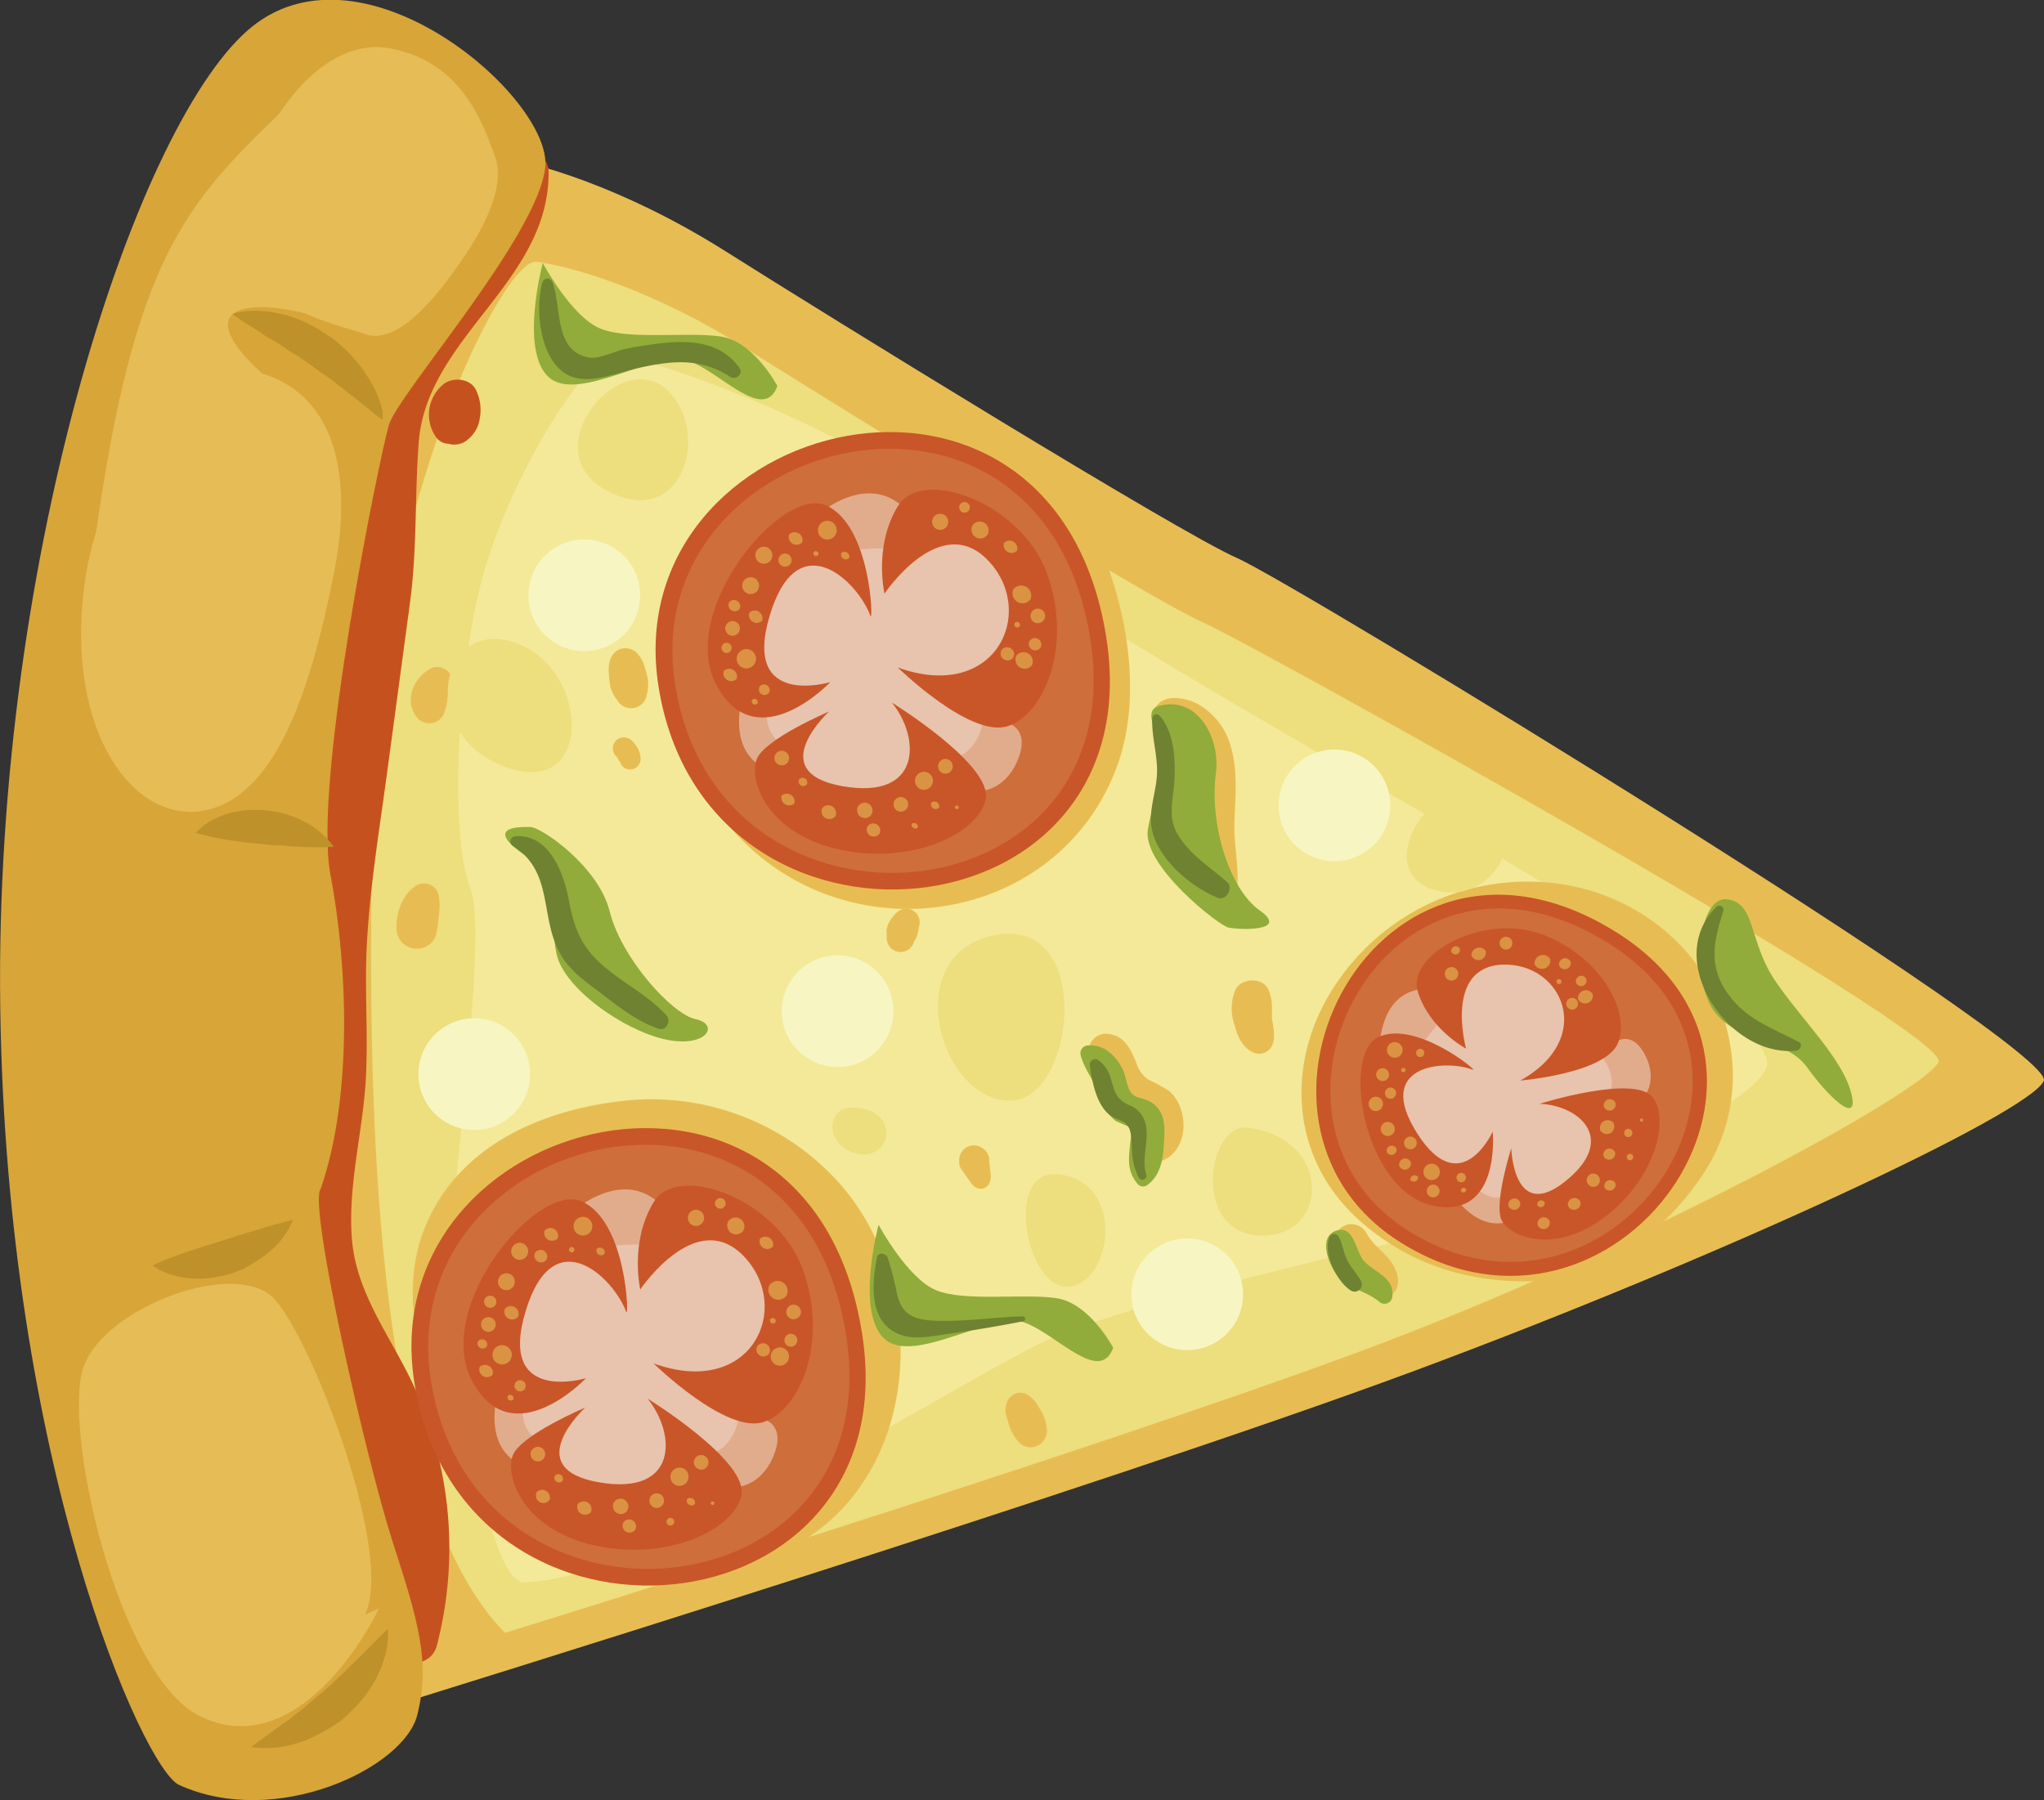 <svg id="Camada_1" data-name="Camada 1" xmlns="http://www.w3.org/2000/svg" viewBox="0 0 261.36 230.22"><rect x="0" y="0" width="261.36" height="230.22" fill="#333333" stroke="none"/><defs><style>.cls-1{fill:#e7bd53;}.cls-2{fill:#edde7e;}.cls-3{fill:#c5521e;}.cls-4{fill:#f4e999;}.cls-5{fill:#d8a538;}.cls-6{fill:#bf912a;}.cls-7{fill:#e6bc56;}.cls-8{fill:#c95628;}.cls-9{fill:#ce6e3b;}.cls-10{fill:#e1ac8c;}.cls-11{fill:#e8c3ad;}.cls-12{fill:#da9343;}.cls-13{fill:#91ac3a;}.cls-14{fill:#6f8231;}.cls-15{fill:#f7f6c2;}</style></defs><title>margarita</title><path class="cls-1" d="M69.78,306.45S159.35,278.78,199.15,264s78.73-33,80.61-37.12S184,163.23,176.61,160s-52.22-30.9-65.37-39.21-24.66-11.52-29.53-12.17-40,36.6-40.91,75.29S39.83,295,69.78,306.45Z" transform="translate(-18.43 -88.63)"/><path class="cls-2" d="M83,297.46s73.67-22.75,109.35-36,72.26-33.28,73.95-37-87.52-53.36-94.16-56.28-46.81-27.71-58.6-35.15-22.11-10.33-26.48-10.92-20,31.53-20.86,66.21S64.89,279.12,83,297.46Z" transform="translate(-18.43 -88.63)"/><path class="cls-3" d="M74.3,299.05A49.58,49.58,0,0,0,71,265.16c-2.9-6-7.07-11.33-7.58-18.18-.44-5.9.93-11.76,1.56-17.6.73-6.64,0-13.3.36-20,.39-7.26,1.57-14.46,2.55-21.65,1-7.43,2-14.85,3-22.29.88-6.77.57-13.43,1.08-20.2,1-13.5,16.72-20.53,16.61-34.63,0-3.11-4.51-3.13-4.79-.08-1,11-12.06,17.82-16.12,27.74a2.67,2.67,0,0,0-3.17,2.22c-5.41,26.22-7.15,53-9.33,79.67a123.65,123.65,0,0,0-.52,19A110,110,0,0,0,58,257.58q5,20.69,10.1,41.36C68.86,302,73.51,302.19,74.3,299.05Z" transform="translate(-18.43 -88.63)"/><path class="cls-3" d="M75.77,145.38a2.66,2.66,0,0,0,2-.2,4.21,4.21,0,0,0,2-3,5.86,5.86,0,0,0-.42-3.55c-.69-1.68-3.2-1.87-4.39-.71a5,5,0,0,0-.7,6.72A2,2,0,0,0,75.77,145.38Z" transform="translate(-18.43 -88.63)"/><path class="cls-4" d="M85.52,291c-4.48.17-7.44-22.49-9.37-31.46s5.18-50.3,2.43-57.25S76.9,173,80.51,161.09s12.31-26.18,16.07-26.9,33.75,10.46,43.49,20.46,60.13,37.53,73.32,45.49,30.13,19,31,24.24-32.73,20.09-42.3,22-38.3,8.89-48.49,13.07S103.24,290.33,85.52,291Z" transform="translate(-18.43 -88.63)"/><path class="cls-5" d="M41.33,316.91c-4.58-2.09-22.09-41.25-22.87-99.56S36.24,103.53,50.71,92s38.32,9.23,37.44,18-18.83,29-20,33-9.73,45.6-7.47,57.47,2.8,28.55-1.23,40.16c-1.71,1.9,5.91,35.09,9.2,45.23s4.83,15.37,3.13,22.13S53.73,322.56,41.33,316.91Z" transform="translate(-18.43 -88.63)"/><path class="cls-6" d="M67.38,142.35s-.35-.24-.9-.68l-2.18-1.75c-.43-.36-.93-.71-1.41-1.11s-1-.75-1.55-1.2-1.07-.83-1.66-1.21-1.14-.83-1.72-1.23-1.14-.83-1.75-1.18-1.16-.74-1.72-1.12-1.11-.71-1.65-1-1-.65-1.52-1L50,130.06c-.4-.25-.75-.49-1-.67l-.94-.64,1.12-.24a10.73,10.73,0,0,1,1.3-.12,9.73,9.73,0,0,1,1.68.05,11,11,0,0,1,2,.3,12.75,12.75,0,0,1,2.13.62,13.47,13.47,0,0,1,2.17,1c.71.38,1.4.84,2.09,1.28s1.3,1,1.9,1.55,1.11,1.16,1.63,1.73a14.68,14.68,0,0,1,1.29,1.8,10.74,10.74,0,0,1,1,1.74,12.33,12.33,0,0,1,1,2.8C67.34,141.94,67.38,142.35,67.38,142.35Z" transform="translate(-18.43 -88.63)"/><path class="cls-6" d="M61.09,196.92a28.51,28.51,0,0,1-3,.05c-.42,0-.88,0-1.34-.05s-1,0-1.46-.08-1-.09-1.52-.09-1-.1-1.54-.15-1-.12-1.55-.15-1-.11-1.5-.18-1-.13-1.44-.2-.91-.14-1.33-.23c-.83-.14-1.57-.33-2.1-.46l-.85-.26.66-.62A8.32,8.32,0,0,1,46,193.3a7.7,7.7,0,0,1,1.4-.55,8.92,8.92,0,0,1,1.62-.38,9.32,9.32,0,0,1,1.77-.16c.6,0,1.21,0,1.83.07s1.21.19,1.8.32,1.15.36,1.69.54a10.41,10.41,0,0,1,1.5.72,8.26,8.26,0,0,1,1.26.81,8.51,8.51,0,0,1,1.66,1.54A6.5,6.5,0,0,1,61.09,196.92Z" transform="translate(-18.43 -88.63)"/><path class="cls-6" d="M55.87,244.63a7,7,0,0,1-.38.86,9.28,9.28,0,0,1-1.35,2A10.87,10.87,0,0,1,53,248.61a13.45,13.45,0,0,1-1.41,1.09c-.52.31-1.06.65-1.64,1s-1.2.5-1.81.75-1.27.35-1.91.47a10.16,10.16,0,0,1-1.88.23,9.49,9.49,0,0,1-1.78-.06,7.78,7.78,0,0,1-1.58-.27,8.77,8.77,0,0,1-2.26-.84l-.81-.5.85-.4c.54-.22,1.27-.53,2.12-.82.42-.16.87-.33,1.34-.48s1-.35,1.46-.48,1-.35,1.54-.5,1-.32,1.57-.49,1.06-.31,1.57-.5,1-.31,1.55-.47,1-.28,1.48-.45.94-.27,1.36-.41c.87-.26,1.63-.46,2.19-.6S55.87,244.63,55.87,244.63Z" transform="translate(-18.43 -88.63)"/><path class="cls-6" d="M50.58,312.05s.32-.27.88-.67l2.22-1.62c.46-.3.91-.7,1.41-1s1-.81,1.51-1.17,1-.81,1.55-1.28,1.05-.87,1.57-1.32,1.05-.89,1.52-1.38l1.46-1.37c.44-.48.93-.91,1.36-1.34s.85-.85,1.24-1.24l1.07-1.09c.33-.32.63-.61.87-.86l.81-.77V298a7.11,7.11,0,0,1-.14,1.28,9.44,9.44,0,0,1-.4,1.61,10.43,10.43,0,0,1-.71,1.83,12.13,12.13,0,0,1-1.07,1.91,13.24,13.24,0,0,1-1.44,1.86c-.53.6-1.13,1.15-1.72,1.71s-1.28,1-2,1.44-1.39.78-2.06,1.13a14.78,14.78,0,0,1-2.05.78,12.08,12.08,0,0,1-1.9.45,10.27,10.27,0,0,1-1.65.17,7.44,7.44,0,0,1-1.27,0A9.78,9.78,0,0,1,50.58,312.05Z" transform="translate(-18.43 -88.63)"/><path class="cls-7" d="M66.89,294.34c-3.56,7.22-12.42,19-22.94,13.75s-17.67-37.15-14.79-44.78,19.4-13.68,24.25-8.65,15.52,32.81,11.68,40.47" transform="translate(-18.43 -88.63)"/><path class="cls-7" d="M61,162.6c-2.64,13-6.79,27.22-15.82,29.55S27.35,183.36,29,165.38s14.19-31.56,22.88-29S64,148.28,61,162.6Z" transform="translate(-18.43 -88.63)"/><path class="cls-7" d="M77.79,121.45c-5.62,8.35-9.68,11-12.71,9.89S46.59,127.21,48.8,116.2,59.07,93.14,68.29,94.82s11.86,9.57,13.42,13.77S79.67,118.66,77.79,121.45Z" transform="translate(-18.43 -88.63)"/><path class="cls-1" d="M207.73,252.05c5.56.89,12.5.8,16.83-3.31,5-1,10.25-7.38,12.59-11.5A22.72,22.72,0,0,0,239.61,222c-1.88-10.94-11-18.79-21.81-20.34a29.45,29.45,0,0,0-28.24,12.37c-6.71,9.55-6.5,22,2.19,30.22A30.16,30.16,0,0,0,207.73,252.05Zm-13.27-14.17c-8-9.74-.42-23.28,9.56-28,9.81-4.66,23.22-1.49,27.92,8.86a17.81,17.81,0,0,1-.08,15.31c-2,3.91-7,7-8.78,11.14-5.13.09-9.92,1.58-15.11.54A23.42,23.42,0,0,1,194.46,237.88Z" transform="translate(-18.43 -88.63)"/><path class="cls-1" d="M83.53,273.3a1.75,1.75,0,0,0,1.73-2.86c-3.33-4.07-7-7.32-8.14-12.76a17.54,17.54,0,0,1,4-14.73c6.84-8,21.38-9.82,30.7-5.86,8.66,3.68,15.32,12.11,16,21.62.67,9.9-4.46,18.24-11.55,24.68-1.9,1.72.36,4.61,2.56,3.54,18.12-8.81,19-35.12,5.68-48.3a32.29,32.29,0,0,0-26.82-9.16c-10.62,1.28-21.08,6.06-25.1,16.59C69,255.29,72.37,270.83,83.53,273.3Z" transform="translate(-18.43 -88.63)"/><path class="cls-1" d="M161.2,186.81c3.83-10.2.81-23.61-4.33-32.84-1.17-2.12-4.7-.88-4,1.55,2.53,9.09,6.22,19.76,2.79,29.08-3.53,9.59-13.36,15.16-23.36,14.13s-18.27-8.55-20.91-18a23.35,23.35,0,0,1,.21-13.65c1.74-5.23,5.71-8.24,9.15-12.24.83-1,.49-3-1.11-2.87-9.27.75-14.6,11.55-15.34,19.8a31.31,31.31,0,0,0,10.4,25.62C129.51,210.55,154,205.94,161.2,186.81Z" transform="translate(-18.43 -88.63)"/><path class="cls-1" d="M174.51,204.18c1.08.43,2-.61,2.07-1.54.38-2.85-.41-5.89-.31-8.79.1-3.14.45-6.41-.39-9.49a8.94,8.94,0,0,0-4.42-5.76c-1.58-.78-4.27-1.29-5.33.59a1.88,1.88,0,0,0,.61,2.5c2.37,1.82,3.84,2,4,5.47.13,2.35-.16,4.75-.23,7.1C170.44,198,170.46,202.57,174.51,204.18Z" transform="translate(-18.43 -88.63)"/><path class="cls-1" d="M196.37,254.25c1.47-1.24.72-3.3-.29-4.54s-2.2-2-3-3.5a2.17,2.17,0,0,0-4,1,5.94,5.94,0,0,0,2.54,4.29,29,29,0,0,0,3.27,2.92A1.27,1.27,0,0,0,196.37,254.25Z" transform="translate(-18.43 -88.63)"/><path class="cls-1" d="M165.41,236.34a1.17,1.17,0,0,0,1.64.73c3.49-1.4,3.43-6.78.85-8.92a19.89,19.89,0,0,0-2.56-1.4,4,4,0,0,1-1.64-2.27c-.78-1.88-1.61-3.55-3.86-3.64a2.2,2.2,0,0,0-2.2,2.12c-.06,1.41.72,2.5,1.28,3.74a9.83,9.83,0,0,0,2.15,3.54c1,.94,3.16,1.13,3.92,2.12S165,235.17,165.41,236.34Z" transform="translate(-18.43 -88.63)"/><path class="cls-1" d="M179,223.34a1.8,1.8,0,0,0,2.17-1.21c.39-.92,0-2.45-.1-3.28,0-.25,0-.88,0-1.28a5.76,5.76,0,0,0-.41-2.28c-.66-1.71-3.46-1.65-4.25-.11a6.28,6.28,0,0,0-.08,4.65C176.63,221.21,177.47,222.9,179,223.34Z" transform="translate(-18.43 -88.63)"/><path class="cls-8" d="M159.89,170.16c6.12,38.93-51.22,44.49-57.26,6.24C97.17,141.83,153.2,127.67,159.89,170.16Z" transform="translate(-18.43 -88.63)"/><path class="cls-9" d="M157.85,170.38c5.68,36.1-47.49,41.25-53.09,5.79C99.69,144.1,151.64,131,157.85,170.38Z" transform="translate(-18.43 -88.63)"/><path class="cls-10" d="M147.13,181.05s2.89.56,1.62,4.29-4.41,5.13-6.74,4.15-19.13,7.85-25.74-2.65c0,0-4.37-1.32-3.12-8.27S109.62,159,122,155.28c0,0,6.8-6.75,12.11-1.64,0,0,8.59-2.47,13.29,7.26S147.13,181.05,147.13,181.05Z" transform="translate(-18.43 -88.63)"/><path class="cls-11" d="M143.75,179.07c1.38,2.49-1.69,7.67-4.59,6.13s-4,6-9,5.64-11.54-2-11.43-5.18-2.33-1.26-2.36-6.93-5-12.4.26-17.66,10-2,10-2,5.14-.69,7.23,0,2.23-6.63,7.81-3.57,7.88,8.6,7.6,11.74S143.75,179.07,143.75,179.07Z" transform="translate(-18.43 -88.63)"/><path class="cls-8" d="M133.23,174s9.29,9.1,14.08,7.49,8.28-10.5,5-19.52-15.92-13.69-19.06-8.62-1.72,11.2-1.72,11.2,7.18-10.75,13.33-4.15S145.73,178.5,133.23,174Z" transform="translate(-18.43 -88.63)"/><path class="cls-8" d="M132.46,178.48s13,8,12,12.42-9.6,8.43-18.82,6.35-11.47-8.9-10.46-11.51,9.26-6.11,9.26-6.11-8.47,7.76,1.72,9.55S136.12,182.94,132.46,178.48Z" transform="translate(-18.43 -88.63)"/><path class="cls-8" d="M129.73,167.4c.38,1,.09-11.53-5.65-14.13s-19.16,13.66-14,23.06,14.52-.46,14.52-.46-11.32,3.4-7.75-8.51S128.13,163,129.73,167.4Z" transform="translate(-18.43 -88.63)"/><path class="cls-12" d="M150.18,165.3A1.28,1.28,0,0,0,148,164,1.28,1.28,0,0,0,150.18,165.3Z" transform="translate(-18.43 -88.63)"/><path class="cls-12" d="M151.92,167.9a.92.92,0,0,0-1.57-1A.92.92,0,0,0,151.92,167.9Z" transform="translate(-18.43 -88.63)"/><path class="cls-12" d="M148.81,168.72a.38.38,0,0,0-.65-.39A.38.38,0,0,0,148.81,168.72Z" transform="translate(-18.43 -88.63)"/><path class="cls-12" d="M151.48,171.45a.82.82,0,0,0-1.4-.85A.82.82,0,0,0,151.48,171.45Z" transform="translate(-18.43 -88.63)"/><path class="cls-12" d="M148,172.71a.89.89,0,0,0-1.52-.92A.89.89,0,0,0,148,172.71Z" transform="translate(-18.43 -88.63)"/><path class="cls-12" d="M150.38,173.71a1.18,1.18,0,0,0-2-1.22A1.18,1.18,0,0,0,150.38,173.71Z" transform="translate(-18.43 -88.63)"/><path class="cls-12" d="M148.47,159.06a1,1,0,0,0-1.66-1A1,1,0,0,0,148.47,159.06Z" transform="translate(-18.43 -88.63)"/><path class="cls-12" d="M144.71,157a1.13,1.13,0,0,0-1.93-1.17A1.13,1.13,0,0,0,144.71,157Z" transform="translate(-18.43 -88.63)"/><path class="cls-12" d="M142.34,153.87a.68.68,0,0,0-1.16-.71A.68.68,0,0,0,142.34,153.87Z" transform="translate(-18.43 -88.63)"/><path class="cls-12" d="M139.53,155.9a1,1,0,0,0-1.76-1.07A1,1,0,0,0,139.53,155.9Z" transform="translate(-18.43 -88.63)"/><path class="cls-12" d="M149.56,161.26s0-.08-.06,0S149.54,161.3,149.56,161.26Z" transform="translate(-18.43 -88.63)"/><path class="cls-12" d="M136.26,189.61a1.19,1.19,0,0,0,1.42-.8l0,0a1.16,1.16,0,0,0-.8-1.43,1.18,1.18,0,0,0-1.42.79l0,.05A1.17,1.17,0,0,0,136.26,189.61Z" transform="translate(-18.43 -88.63)"/><path class="cls-12" d="M134.41,192a.92.92,0,0,0-1.58-1A.92.92,0,0,0,134.41,192Z" transform="translate(-18.43 -88.63)"/><path class="cls-12" d="M138.5,191.94a.61.61,0,0,0-1-.63A.61.61,0,0,0,138.5,191.94Z" transform="translate(-18.43 -88.63)"/><path class="cls-12" d="M140.11,187.13a.93.93,0,0,0-1.59-1A.93.93,0,0,0,140.11,187.13Z" transform="translate(-18.43 -88.63)"/><path class="cls-12" d="M135.79,194.48A.49.49,0,0,0,135,194,.49.49,0,0,0,135.79,194.48Z" transform="translate(-18.43 -88.63)"/><path class="cls-12" d="M141,192a.25.25,0,0,0-.42-.26C140.4,192,140.82,192.26,141,192Z" transform="translate(-18.43 -88.63)"/><path class="cls-12" d="M129.62,193.06l.08-.06a1,1,0,1,0-1.66-1v.09A1,1,0,0,0,129.62,193.06Z" transform="translate(-18.43 -88.63)"/><path class="cls-12" d="M130.88,195.24a.89.89,0,0,0-1.52-.92A.89.89,0,0,0,130.88,195.24Z" transform="translate(-18.43 -88.63)"/><path class="cls-12" d="M125.26,193a1,1,0,0,0-1.71-1A1,1,0,0,0,125.26,193Z" transform="translate(-18.43 -88.63)"/><path class="cls-12" d="M121.6,188.94a.59.59,0,0,0-1-.61A.59.59,0,0,0,121.6,188.94Z" transform="translate(-18.43 -88.63)"/><path class="cls-12" d="M120,191.39a1,1,0,0,0-1.63-1A1,1,0,0,0,120,191.39Z" transform="translate(-18.43 -88.63)"/><path class="cls-12" d="M119.18,186.08a.92.92,0,0,0-1.58-1A.92.92,0,0,0,119.18,186.08Z" transform="translate(-18.43 -88.63)"/><path class="cls-12" d="M127,160a.61.61,0,0,0-1-.63A.61.61,0,0,0,127,160Z" transform="translate(-18.43 -88.63)"/><path class="cls-12" d="M123.05,159.61a.34.34,0,0,0-.58-.35A.34.34,0,0,0,123.05,159.61Z" transform="translate(-18.43 -88.63)"/><path class="cls-12" d="M125.24,157.06a1.21,1.21,0,0,0-.4-1.65,1.2,1.2,0,1,0,.4,1.65Z" transform="translate(-18.43 -88.63)"/><path class="cls-12" d="M121,158a1,1,0,0,0-1.67-1A1,1,0,0,0,121,158Z" transform="translate(-18.43 -88.63)"/><path class="cls-12" d="M119.53,160.7a.84.84,0,0,0-1.44-.87A.84.84,0,0,0,119.53,160.7Z" transform="translate(-18.43 -88.63)"/><circle class="cls-12" cx="97.67" cy="71.01" r="1.09"/><circle class="cls-12" cx="95.98" cy="74.9" r="1.08"/><path class="cls-12" d="M115.89,168a1,1,0,0,0-1.66-1A1,1,0,0,0,115.89,168Z" transform="translate(-18.43 -88.63)"/><path class="cls-12" d="M112.89,169.5a.92.92,0,0,0-1.58-1A.92.92,0,0,0,112.89,169.5Z" transform="translate(-18.43 -88.63)"/><path class="cls-12" d="M114.92,173.52a1.23,1.23,0,0,0-2.11-1.28A1.23,1.23,0,0,0,114.92,173.52Z" transform="translate(-18.43 -88.63)"/><path class="cls-12" d="M111.89,171.83a.65.65,0,0,0-1.11-.68A.65.65,0,0,0,111.89,171.83Z" transform="translate(-18.43 -88.63)"/><path class="cls-12" d="M116.77,177.21a.72.72,0,0,0-1.23-.74A.72.72,0,0,0,116.77,177.21Z" transform="translate(-18.43 -88.63)"/><path class="cls-12" d="M115.29,178.59a.42.42,0,0,0-.71-.43A.42.42,0,0,0,115.29,178.59Z" transform="translate(-18.43 -88.63)"/><path class="cls-12" d="M112.63,175.45a1,1,0,0,0-1.66-1A1,1,0,0,0,112.63,175.45Z" transform="translate(-18.43 -88.63)"/><path class="cls-12" d="M113,166.5a.79.79,0,0,0-1.34-.82A.79.79,0,0,0,113,166.5Z" transform="translate(-18.43 -88.63)"/><path class="cls-8" d="M128.66,259.18c6.13,38.93-51.21,44.49-57.25,6.24C66,230.85,122,216.69,128.66,259.18Z" transform="translate(-18.43 -88.63)"/><path class="cls-9" d="M126.62,259.4c5.69,36.09-47.49,41.25-53.09,5.78C68.47,233.12,120.42,220,126.62,259.4Z" transform="translate(-18.43 -88.63)"/><path class="cls-10" d="M115.9,270.07s2.9.56,1.62,4.29-4.41,5.13-6.74,4.15S91.65,286.36,85,275.86c0,0-4.36-1.33-3.12-8.27S78.39,248,90.78,244.3c0,0,6.81-6.76,12.11-1.64,0,0,8.59-2.48,13.29,7.26S115.9,270.07,115.9,270.07Z" transform="translate(-18.43 -88.63)"/><path class="cls-11" d="M112.53,268.09c1.37,2.49-1.7,7.67-4.6,6.12s-4,6-9,5.65-11.54-2-11.43-5.18-2.33-1.26-2.36-6.93-5-12.4.27-17.66,10-2,10-2,5.15-.69,7.23.05,2.24-6.63,7.82-3.57,7.87,8.6,7.59,11.74S112.53,268.09,112.53,268.09Z" transform="translate(-18.43 -88.63)"/><path class="cls-8" d="M102,263s9.29,9.1,14.08,7.49,8.29-10.5,5-19.52-15.92-13.69-19.05-8.62-1.73,11.2-1.73,11.2,7.19-10.75,13.34-4.15S114.5,267.52,102,263Z" transform="translate(-18.43 -88.63)"/><path class="cls-8" d="M101.23,267.5s13,8,12,12.42-9.6,8.43-18.82,6.35S83,277.37,84,274.76s9.26-6.11,9.26-6.11-8.47,7.76,1.72,9.55S104.9,272,101.23,267.5Z" transform="translate(-18.43 -88.63)"/><path class="cls-8" d="M98.51,256.42c.37,1,.08-11.53-5.66-14.13s-19.16,13.66-14,23.06,14.51-.46,14.51-.46-11.31,3.4-7.74-8.51S96.9,252.06,98.51,256.42Z" transform="translate(-18.43 -88.63)"/><path class="cls-12" d="M119,254.32a1.28,1.28,0,0,0-2.18-1.33A1.28,1.28,0,0,0,119,254.32Z" transform="translate(-18.43 -88.63)"/><path class="cls-12" d="M120.69,256.92a.92.92,0,0,0-1.57-1A.92.92,0,0,0,120.69,256.92Z" transform="translate(-18.43 -88.63)"/><path class="cls-12" d="M117.58,257.74a.38.38,0,0,0-.65-.39A.38.38,0,0,0,117.58,257.74Z" transform="translate(-18.43 -88.63)"/><path class="cls-12" d="M120.26,260.47a.82.82,0,0,0-1.4-.86A.82.82,0,0,0,120.26,260.47Z" transform="translate(-18.43 -88.63)"/><path class="cls-12" d="M116.78,261.73a.89.89,0,0,0-1.52-.92A.89.89,0,0,0,116.78,261.73Z" transform="translate(-18.43 -88.63)"/><path class="cls-12" d="M119.15,262.73a1.17,1.17,0,0,0-2-1.22A1.17,1.17,0,0,0,119.15,262.73Z" transform="translate(-18.43 -88.63)"/><path class="cls-12" d="M117.25,248.08a1,1,0,0,0-1.66-1A1,1,0,0,0,117.25,248.08Z" transform="translate(-18.43 -88.63)"/><path class="cls-12" d="M113.48,246a1.13,1.13,0,0,0-1.93-1.17A1.13,1.13,0,0,0,113.48,246Z" transform="translate(-18.43 -88.63)"/><path class="cls-12" d="M111.11,242.89a.68.68,0,0,0-1.16-.71A.68.68,0,0,0,111.11,242.89Z" transform="translate(-18.43 -88.63)"/><path class="cls-12" d="M108.31,244.92a1,1,0,0,0-1.77-1.07A1,1,0,0,0,108.31,244.92Z" transform="translate(-18.43 -88.63)"/><path class="cls-12" d="M118.34,250.28a0,0,0,0,0-.07,0A0,0,0,0,0,118.34,250.28Z" transform="translate(-18.43 -88.63)"/><path class="cls-12" d="M105,278.62a1.18,1.18,0,0,0,1.43-.79l0-.05a1.16,1.16,0,0,0-.8-1.42,1.19,1.19,0,0,0-1.43.79l0,.05A1.16,1.16,0,0,0,105,278.62Z" transform="translate(-18.43 -88.63)"/><path class="cls-12" d="M103.19,281.05a.92.92,0,0,0-1.58-1A.92.92,0,0,0,103.19,281.05Z" transform="translate(-18.43 -88.63)"/><path class="cls-12" d="M107.27,281a.61.61,0,0,0-1-.63A.61.61,0,0,0,107.27,281Z" transform="translate(-18.43 -88.63)"/><path class="cls-12" d="M108.88,276.15a.92.92,0,0,0-1.58-1A.92.92,0,0,0,108.88,276.15Z" transform="translate(-18.43 -88.63)"/><path class="cls-12" d="M104.57,283.5a.49.49,0,0,0-.84-.51A.49.49,0,0,0,104.57,283.5Z" transform="translate(-18.43 -88.63)"/><path class="cls-12" d="M109.76,281a.25.25,0,0,0-.43-.25A.25.25,0,0,0,109.76,281Z" transform="translate(-18.43 -88.63)"/><path class="cls-12" d="M98.4,282.07l.07-.05a1,1,0,1,0-1.65-1l0,.09A1,1,0,0,0,98.4,282.07Z" transform="translate(-18.43 -88.63)"/><path class="cls-12" d="M99.66,284.26a.89.89,0,0,0-1.52-.92A.89.89,0,0,0,99.66,284.26Z" transform="translate(-18.43 -88.63)"/><path class="cls-12" d="M94,282a1,1,0,0,0-1.7-1A1,1,0,0,0,94,282Z" transform="translate(-18.43 -88.63)"/><path class="cls-12" d="M90.37,278a.59.59,0,0,0-1-.61A.59.59,0,0,0,90.37,278Z" transform="translate(-18.43 -88.63)"/><path class="cls-12" d="M88.72,280.41a1,1,0,0,0-1.62-1A.95.95,0,0,0,88.72,280.41Z" transform="translate(-18.43 -88.63)"/><path class="cls-12" d="M88,275.1a.92.92,0,0,0-1.58-1A.92.92,0,0,0,88,275.1Z" transform="translate(-18.43 -88.63)"/><path class="cls-12" d="M95.72,249a.61.61,0,0,0-1-.64A.61.61,0,0,0,95.72,249Z" transform="translate(-18.43 -88.63)"/><path class="cls-12" d="M91.83,248.63a.34.34,0,0,0-.59-.35A.34.34,0,0,0,91.83,248.63Z" transform="translate(-18.43 -88.63)"/><path class="cls-12" d="M94,246.07a1.2,1.2,0,1,0-1.65.41A1.21,1.21,0,0,0,94,246.07Z" transform="translate(-18.43 -88.63)"/><path class="cls-12" d="M89.75,247a1,1,0,0,0-1.68-1A1,1,0,0,0,89.75,247Z" transform="translate(-18.43 -88.63)"/><path class="cls-12" d="M88.31,249.72a.85.85,0,0,0-1.45-.88A.85.85,0,0,0,88.31,249.72Z" transform="translate(-18.43 -88.63)"/><circle class="cls-12" cx="66.45" cy="160.03" r="1.09"/><circle class="cls-12" cx="64.75" cy="163.92" r="1.08"/><path class="cls-12" d="M84.67,257.05A1,1,0,0,0,83,256,1,1,0,0,0,84.67,257.05Z" transform="translate(-18.43 -88.63)"/><path class="cls-12" d="M81.67,258.52a.93.93,0,0,0-1.59-1A.93.93,0,0,0,81.67,258.52Z" transform="translate(-18.43 -88.63)"/><path class="cls-12" d="M83.69,262.54a1.23,1.23,0,0,0-2.11-1.28A1.23,1.23,0,0,0,83.69,262.54Z" transform="translate(-18.43 -88.63)"/><path class="cls-12" d="M80.67,260.85a.66.66,0,0,0-1.12-.68A.66.66,0,0,0,80.67,260.85Z" transform="translate(-18.43 -88.63)"/><path class="cls-12" d="M85.54,266.23a.71.71,0,0,0-1.22-.74A.71.71,0,0,0,85.54,266.23Z" transform="translate(-18.43 -88.63)"/><path class="cls-12" d="M84.06,267.6a.42.42,0,0,0-.71-.43A.42.42,0,0,0,84.06,267.6Z" transform="translate(-18.43 -88.63)"/><path class="cls-12" d="M81.41,264.47a1,1,0,0,0-1.66-1A1,1,0,0,0,81.41,264.47Z" transform="translate(-18.43 -88.63)"/><path class="cls-12" d="M81.79,255.52a.79.79,0,0,0-1.35-.82A.79.79,0,0,0,81.79,255.52Z" transform="translate(-18.43 -88.63)"/><path class="cls-8" d="M225.08,207.84c28,17.51,0,56.91-27.51,39.72C172.65,232,194.47,188.73,225.08,207.84Z" transform="translate(-18.43 -88.63)"/><path class="cls-9" d="M224.09,209.25c26,16.24,0,52.78-25.51,36.83C175.48,231.67,195.71,191.53,224.09,209.25Z" transform="translate(-18.43 -88.63)"/><path class="cls-10" d="M225,221.91s1.94-1.53,3.61,1.33.82,5.62-1.08,6.56-5.53,16.44-15.82,14.86c0,0-3.24,2-7-2.57s-14.33-8.51-9.89-18.42c0,0-.54-8,5.61-8.58,0,0,3.15-6.8,11.91-4.43S225,221.91,225,221.91Z" transform="translate(-18.43 -88.63)"/><path class="cls-11" d="M221.86,223c2.33.49,3.93,5.28,1.35,6.27s1.6,5.87-1.37,8.81-7.62,6.21-9.56,4.4-2.08.78-5.69-2.32-10.62-3.63-11.05-9.87,4.25-7.41,4.25-7.41,2.4-3.64,4-4.56-3-5.06,2-6.91,9.78-.27,11.62,1.64S221.86,223,221.86,223Z" transform="translate(-18.43 -88.63)"/><path class="cls-8" d="M212.83,226.82s10.88-.88,12.49-4.8-2.1-11-9.65-13.87-17.43,2.56-15.94,7.34,6.16,7.25,6.16,7.25S203,212.27,210.58,212,222.58,221.4,212.83,226.82Z" transform="translate(-18.43 -88.63)"/><path class="cls-8" d="M215.28,229.8s12.19-3.83,14.49-.81.07,10.71-6.32,15.42-11.94,2.37-13,.3,1.22-9.23,1.22-9.23.27,9.64,7,4.16S220.12,229.93,215.28,229.8Z" transform="translate(-18.43 -88.63)"/><path class="cls-8" d="M206.76,225.44c.84.31-7.26-6.39-12.07-4.19s-1.87,19.65,6.92,21.56,7.69-9.46,7.69-9.46-4.07,9-9.66.23S203.11,224.06,206.76,225.44Z" transform="translate(-18.43 -88.63)"/><path class="cls-12" d="M216.66,211.32a1.07,1.07,0,0,0-2,.66A1.07,1.07,0,0,0,216.66,211.32Z" transform="translate(-18.43 -88.63)"/><path class="cls-12" d="M219.26,211.65a.77.77,0,0,0-1.46.47A.77.77,0,0,0,219.26,211.65Z" transform="translate(-18.43 -88.63)"/><path class="cls-12" d="M218.08,214.07a.32.32,0,0,0-.61.2A.32.32,0,0,0,218.08,214.07Z" transform="translate(-18.43 -88.63)"/><path class="cls-12" d="M221.27,213.87a.69.69,0,0,0-1.31.43A.69.69,0,0,0,221.27,213.87Z" transform="translate(-18.43 -88.63)"/><path class="cls-12" d="M220.17,216.77a.75.75,0,0,0-1.43.46A.75.75,0,0,0,220.17,216.77Z" transform="translate(-18.43 -88.63)"/><path class="cls-12" d="M222.1,215.82a1,1,0,0,0-1.88.6A1,1,0,0,0,222.1,215.82Z" transform="translate(-18.43 -88.63)"/><path class="cls-12" d="M211.77,209a.81.81,0,0,0-1.55.5A.81.81,0,0,0,211.77,209Z" transform="translate(-18.43 -88.63)"/><path class="cls-12" d="M208.39,210.23a1,1,0,0,0-1.81.57A.95.95,0,0,0,208.39,210.23Z" transform="translate(-18.43 -88.63)"/><path class="cls-12" d="M205.1,210a.57.57,0,0,0-1.08.35A.57.57,0,0,0,205.1,210Z" transform="translate(-18.43 -88.63)"/><path class="cls-12" d="M204.85,212.91a.86.86,0,0,0-1.64.53A.86.86,0,0,0,204.85,212.91Z" transform="translate(-18.43 -88.63)"/><path class="cls-12" d="M213.76,209.49s-.07,0-.06,0S213.78,209.53,213.76,209.49Z" transform="translate(-18.43 -88.63)"/><path class="cls-12" d="M224.41,233.51a1,1,0,0,0,.28-1.35v0a1,1,0,0,0-1.63,1.06l0,0A1,1,0,0,0,224.41,233.51Z" transform="translate(-18.43 -88.63)"/><path class="cls-12" d="M224.94,236a.78.78,0,0,0-1.48.47A.78.78,0,0,0,224.94,236Z" transform="translate(-18.43 -88.63)"/><path class="cls-12" d="M227.13,233.37a.51.51,0,0,0-1,.31A.51.51,0,0,0,227.13,233.37Z" transform="translate(-18.43 -88.63)"/><path class="cls-12" d="M225,229.7a.78.78,0,0,0-1.48.48A.78.78,0,0,0,225,229.7Z" transform="translate(-18.43 -88.63)"/><path class="cls-12" d="M227.25,236.48a.41.41,0,0,0-.79.25A.41.41,0,0,0,227.25,236.48Z" transform="translate(-18.43 -88.63)"/><path class="cls-12" d="M228.52,231.82a.2.2,0,0,0-.39.12A.2.2,0,0,0,228.52,231.82Z" transform="translate(-18.43 -88.63)"/><path class="cls-12" d="M223,239.6v-.07a.85.85,0,0,0-1.1-.77.86.86,0,0,0-.45,1.27l.05.05A.83.83,0,0,0,223,239.6Z" transform="translate(-18.43 -88.63)"/><path class="cls-12" d="M225,240a.75.75,0,0,0-1.42.45A.75.75,0,0,0,225,240Z" transform="translate(-18.43 -88.63)"/><path class="cls-12" d="M220.52,242.34a.84.84,0,0,0-1.59.51A.84.84,0,0,0,220.52,242.34Z" transform="translate(-18.43 -88.63)"/><path class="cls-12" d="M215.94,242.43a.5.5,0,0,0-.94.31A.5.5,0,0,0,215.94,242.43Z" transform="translate(-18.43 -88.63)"/><path class="cls-12" d="M216.58,244.82a.8.8,0,0,0-1.52.49A.8.8,0,0,0,216.58,244.82Z" transform="translate(-18.43 -88.63)"/><path class="cls-12" d="M212.8,242.39a.78.78,0,0,0-1.48.48A.78.78,0,0,0,212.8,242.39Z" transform="translate(-18.43 -88.63)"/><path class="cls-12" d="M200.53,223.13a.51.51,0,0,0-1,.32A.51.51,0,0,0,200.53,223.13Z" transform="translate(-18.43 -88.63)"/><path class="cls-12" d="M198.15,225.39a.29.29,0,0,0-.55.18A.29.29,0,0,0,198.15,225.39Z" transform="translate(-18.43 -88.63)"/><path class="cls-12" d="M197.73,222.6a1,1,0,1,0-.65,1.26A1,1,0,0,0,197.73,222.6Z" transform="translate(-18.43 -88.63)"/><path class="cls-12" d="M196,225.81a.82.82,0,0,0-1.56.51A.82.82,0,0,0,196,225.81Z" transform="translate(-18.43 -88.63)"/><path class="cls-12" d="M196.91,228.22a.71.71,0,0,0-1.36.43A.71.71,0,0,0,196.91,228.22Z" transform="translate(-18.43 -88.63)"/><circle class="cls-12" cx="175.92" cy="141.18" r="0.92"/><circle class="cls-12" cx="177.45" cy="144.39" r="0.9"/><path class="cls-12" d="M199.55,234.55a.81.81,0,0,0-1.55.5A.81.81,0,0,0,199.55,234.55Z" transform="translate(-18.43 -88.63)"/><path class="cls-12" d="M198.83,237.27a.78.78,0,0,0-1.48.47A.78.78,0,0,0,198.83,237.27Z" transform="translate(-18.43 -88.63)"/><path class="cls-12" d="M202.49,238.19a1,1,0,0,0-2,.63A1,1,0,0,0,202.49,238.19Z" transform="translate(-18.43 -88.63)"/><path class="cls-12" d="M199.76,239.18a.55.55,0,0,0-1,.33A.55.55,0,0,0,199.76,239.18Z" transform="translate(-18.43 -88.63)"/><path class="cls-12" d="M205.85,239.05a.6.6,0,0,0-1.15.36A.6.6,0,0,0,205.85,239.05Z" transform="translate(-18.43 -88.63)"/><path class="cls-12" d="M205.9,240.74a.35.35,0,0,0-.66.21A.35.35,0,0,0,205.9,240.74Z" transform="translate(-18.43 -88.63)"/><path class="cls-12" d="M202.46,240.7a.81.81,0,0,0-1.55.5A.81.81,0,0,0,202.46,240.7Z" transform="translate(-18.43 -88.63)"/><path class="cls-12" d="M197,235.54a.66.66,0,0,0-1.25.4A.66.66,0,0,0,197,235.54Z" transform="translate(-18.43 -88.63)"/><path class="cls-13" d="M166.69,178.89c4.87-1.27,7.81,4.1,7.21,8.67-.85,6.38,1.7,14.75,5.6,17.5s-2.69,2.5-4,2.19-11-7.92-10.3-12.5,2.89-6.7,1.8-10.1C166.08,181.72,164.65,179.42,166.69,178.89Z" transform="translate(-18.43 -88.63)"/><path class="cls-13" d="M160.77,261s-3-5.73-7.29-6.35-11.64.49-15.33-1-7.38-8.38-7.38-8.38-3,11.2.77,14.6,13.85-3.65,18-2.06S159.06,265.68,160.77,261Z" transform="translate(-18.43 -88.63)"/><path class="cls-13" d="M117.83,138s-3-5.73-7.29-6.34-11.64.48-15.33-1-7.38-8.39-7.38-8.39-3,11.21.77,14.6,13.85-3.64,18-2.06S116.12,142.68,117.83,138Z" transform="translate(-18.43 -88.63)"/><path class="cls-13" d="M86.24,194.4c1.37,0,8.72,5,10.16,10.83s7.88,13.09,11,13.75,1.37,3.78-4,2.56S90.55,215,89.6,210.66s.23-10-3.21-12.11S81.05,194.25,86.24,194.4Z" transform="translate(-18.43 -88.63)"/><path class="cls-13" d="M255.18,228.59c-1.1-4.6-6.4-9.52-9.8-14.58s-2.39-9.95-6.15-10.37-4.7,10.64-1.41,14.59,9,3.16,11.69,6.92S256.15,232.64,255.18,228.59Z" transform="translate(-18.43 -88.63)"/><path class="cls-13" d="M165.21,240.13c1.93-1.5,2-4,2.1-6.29.09-1.77-.2-3.43-1.88-4.35-.89-.49-1.82-.35-2.39-1.15s-.61-2-1-2.84c-.87-1.78-2.35-3.3-4.43-3.17a1,1,0,0,0-1,1.24c.44,1.74,1.65,3.18,2.27,4.88a6.7,6.7,0,0,0,2.11,3.46c.31.24,1.56.65,1.78.88.53.57.23,1.37.16,2.11-.19,2.06-.4,3.54,1,5.19A.92.92,0,0,0,165.21,240.13Z" transform="translate(-18.43 -88.63)"/><path class="cls-13" d="M194.8,255.12a1,1,0,0,0,1.66-.64c.28-2.51-2.21-3.07-3.61-4.56-1.07-1.14-1.25-4.65-3.54-3.9s-1.08,4-.14,5.36C190.61,253.47,193,253.62,194.8,255.12Z" transform="translate(-18.43 -88.63)"/><path class="cls-14" d="M133.33,259.24c1.92.81,4.26.28,6.24,0,3.25-.46,6.52-1,9.74-1.64a.32.32,0,0,0-.07-.62c-3.68.1-7.47.7-11.15.56-2.92-.11-4.39-.8-5-3.58a38.41,38.41,0,0,0-1.15-4.46c-.21-.6-1.24-.81-1.38,0C129.91,252.78,129.49,257.62,133.33,259.24Z" transform="translate(-18.43 -88.63)"/><path class="cls-14" d="M165,238.87c-.9-2.74,1.44-6.38-1.44-8.51-.38-.28-.83-.4-1.23-.64-1.31-.79-1.4-1.67-1.83-3a4.27,4.27,0,0,0-1.71-2.56.7.7,0,0,0-1,.76c.28,2.07.86,5.17,2.71,6.44.69.48,1.63.53,2.15,1.28s.43,2,.52,2.91a8.25,8.25,0,0,0,.86,3.67C164.28,239.76,165.19,239.49,165,238.87Z" transform="translate(-18.43 -88.63)"/><path class="cls-14" d="M174.11,203.44c1.1.46,2.09-1.23,1.22-2-1.86-1.66-4-3-5.55-5-2-2.45-1.57-4.23-1.27-7s.25-7-1.81-9.29a.54.54,0,0,0-.93.36c-.12,2.43.75,4.81.59,7.3-.13,2.11-1,4.36-.71,6.5C166.23,198.3,170.6,202,174.11,203.44Z" transform="translate(-18.43 -88.63)"/><path class="cls-14" d="M102.62,220.19c1,.36,1.71-1,1-1.72-2-2.21-4.67-3.66-7-5.46-3.6-2.75-4.67-5.07-5.47-9.33-.65-3.45-2.5-8.36-6.78-8.11a.67.67,0,0,0-.36,1.24c5.32,3.36,3.35,9.26,6.17,14,1.17,2,3.09,3.34,4.9,4.7C97.46,217.33,99.81,219.22,102.62,220.19Z" transform="translate(-18.43 -88.63)"/><path class="cls-14" d="M92.22,137c2.36.48,5.13-.68,7.4-1.21,4.47-1,8.18-1.55,12.23,1.06.66.42,1.64-.41,1.16-1.11-2.55-3.7-7-3.65-11.08-3.08-1.19.16-2.37.34-3.54.59s-3.35,1.3-4.53,1.12c-4.61-.71-3.58-6.32-4.77-9.6a.68.68,0,0,0-1.31,0C86.72,128.46,87.58,136.08,92.22,137Z" transform="translate(-18.43 -88.63)"/><path class="cls-14" d="M192.47,252.5c-.54-1-1.3-1.74-1.79-2.73s-.57-2.08-1.1-3a.65.65,0,0,0-1.18.13c-.81,2.08,1,5.71,2.79,6.8A.92.92,0,0,0,192.47,252.5Z" transform="translate(-18.43 -88.63)"/><path class="cls-14" d="M248.08,223c.54-.06.93-.82.33-1.13-3.14-1.65-6.3-2.71-8.61-5.58-3-3.74-2.35-7-1-11.19a.53.53,0,0,0-.86-.52C231,211.29,239.37,223.89,248.08,223Z" transform="translate(-18.43 -88.63)"/><circle class="cls-15" cx="107.1" cy="129.32" r="7.14"/><circle class="cls-15" cx="151.81" cy="165.53" r="7.14"/><circle class="cls-15" cx="170.63" cy="103" r="7.14"/><circle class="cls-15" cx="74.71" cy="76.13" r="7.14"/><circle class="cls-15" cx="60.64" cy="137.37" r="7.14"/><path class="cls-1" d="M144.19,240.63a1.42,1.42,0,0,0,.9-1.27,1.31,1.31,0,0,0,0-.59c0-.1,0-.1,0,0v-.15a4.58,4.58,0,0,0-.1-.63c0-.08-.06-.41,0-.09,0-.2,0-.4-.08-.61l0-.23c0-.1,0-.1,0,0s0,.13,0-.4l-.18-.47a2.17,2.17,0,0,0-.81-.81,1.89,1.89,0,0,0-2.77,1.09,2.32,2.32,0,0,0-.07.87,1.42,1.42,0,0,0,.2.72l.3.41v0l0,0c.11.16.22.35.34.5,0,0,0,0,.07.08s.18.29.28.43l.18.23a2.88,2.88,0,0,0,.4.52A1.43,1.43,0,0,0,144.19,240.63Z" transform="translate(-18.43 -88.63)"/><path class="cls-1" d="M141.75,239l.06.07Z" transform="translate(-18.43 -88.63)"/><path class="cls-1" d="M133.29,210.36a1.79,1.79,0,0,0,2-1.25,1.15,1.15,0,0,1,.06-.17l.15-.18a1.89,1.89,0,0,0,.24-.65,4,4,0,0,0,.16-.8.53.53,0,0,0,0-.13s0,0,.06-.12a1.73,1.73,0,0,0-2.86-1.73,5.19,5.19,0,0,0-1,1.28,3,3,0,0,0-.29.82,1,1,0,0,0,0,.51c0,.29,0,.34,0,.15s0-.14,0,0v.16l0,.38A1.79,1.79,0,0,0,133.29,210.36Z" transform="translate(-18.43 -88.63)"/><path class="cls-1" d="M73.54,181.12a2,2,0,0,0,1.73-1.45c.06-.27.18-.51.25-.77.07-.43.1-.64.1-.63l0-.23c0-.12.07-.25.11-.37l0-.08.18-.41,0-.05A2,2,0,0,0,73.78,174c-2.23,1-3.69,3.82-2.26,6.07A2.08,2.08,0,0,0,73.54,181.12Z" transform="translate(-18.43 -88.63)"/><path class="cls-1" d="M71.35,209.94a2.56,2.56,0,0,0,2.86-1.83c.09-.5.2-1,.25-1.51,0-.19,0-.38.05-.57s0-.38,0-.19a7.43,7.43,0,0,0,0-2.78,1.93,1.93,0,0,0-2.77-1.22c-1.85,1.08-2.66,3.47-2.61,5.53A2.59,2.59,0,0,0,71.35,209.94Z" transform="translate(-18.43 -88.63)"/><path class="cls-1" d="M99.33,179.2a2,2,0,0,0,1.74-1.46,5.84,5.84,0,0,0,.22-2.12,8.61,8.61,0,0,0-.4-1.57,4.09,4.09,0,0,0-1.11-2,2.11,2.11,0,0,0-2.24-.33c-1.19.58-1.36,2-1.25,3.17a12.25,12.25,0,0,0,.19,1.6,4.7,4.7,0,0,0,.83,1.62A2.08,2.08,0,0,0,99.33,179.2Z" transform="translate(-18.43 -88.63)"/><path class="cls-1" d="M99.34,187a1.35,1.35,0,0,0,1-1.25,3,3,0,0,0-.34-1.38,3.92,3.92,0,0,0-.77-1,1.45,1.45,0,0,0-2-.06,1.43,1.43,0,0,0-.06,2l.25.27,0,0,0,.07a5.65,5.65,0,0,0,.34.51l0,0,0,.07A1.34,1.34,0,0,0,99.34,187Z" transform="translate(-18.43 -88.63)"/><path class="cls-1" d="M151.26,273.44a2.18,2.18,0,0,0,1-2.29,5.49,5.49,0,0,0-.79-2.21c-.16-.26-.31-.52-.47-.77a4.34,4.34,0,0,0-1.18-1.16A1.77,1.77,0,0,0,148,267a1.89,1.89,0,0,0-.94,1.55c0-.38-.06.41-.06.41a2.64,2.64,0,0,0,.14.84c.09.32.19.64.29,1a6,6,0,0,0,1.32,2.32A2.08,2.08,0,0,0,151.26,273.44Z" transform="translate(-18.43 -88.63)"/><path class="cls-2" d="M147.61,229.39c8.28,0,10.79-23.37-1.77-21.2S138.4,229.41,147.61,229.39Z" transform="translate(-18.43 -88.63)"/><path class="cls-2" d="M153.66,238.8c-6.94-.7-4,15,1.51,14.38S162.44,239.68,153.66,238.8Z" transform="translate(-18.43 -88.63)"/><path class="cls-2" d="M84.3,170.82C74.7,167.5,71.6,182.45,83,186.7S93.91,174.15,84.3,170.82Z" transform="translate(-18.43 -88.63)"/><path class="cls-2" d="M103.85,138.62c-6.08-6-17.43,7.77-7.76,12.79S109.32,144,103.85,138.62Z" transform="translate(-18.43 -88.63)"/><path class="cls-2" d="M208.2,190.41c-6.52-3.33-14.57,9.52-6.49,12S214.81,193.77,208.2,190.41Z" transform="translate(-18.43 -88.63)"/><path class="cls-2" d="M178,232.85c-5.23-.68-7.26,13.53,1.58,13.8S188.88,234.27,178,232.85Z" transform="translate(-18.43 -88.63)"/><path class="cls-2" d="M127.34,230.28c-3.45,0-3.4,5.19.91,5.93S133.6,230.3,127.34,230.28Z" transform="translate(-18.43 -88.63)"/><path class="cls-7" d="M60.73,118.72c9.82,8,5.71,12.16-3.2,10s-14.16-.1-5.61,7.65-26.15,55.53-21.23,20.54S42.2,114.71,54,103.31,60.73,118.72,60.73,118.72Z" transform="translate(-18.43 -88.63)"/></svg>